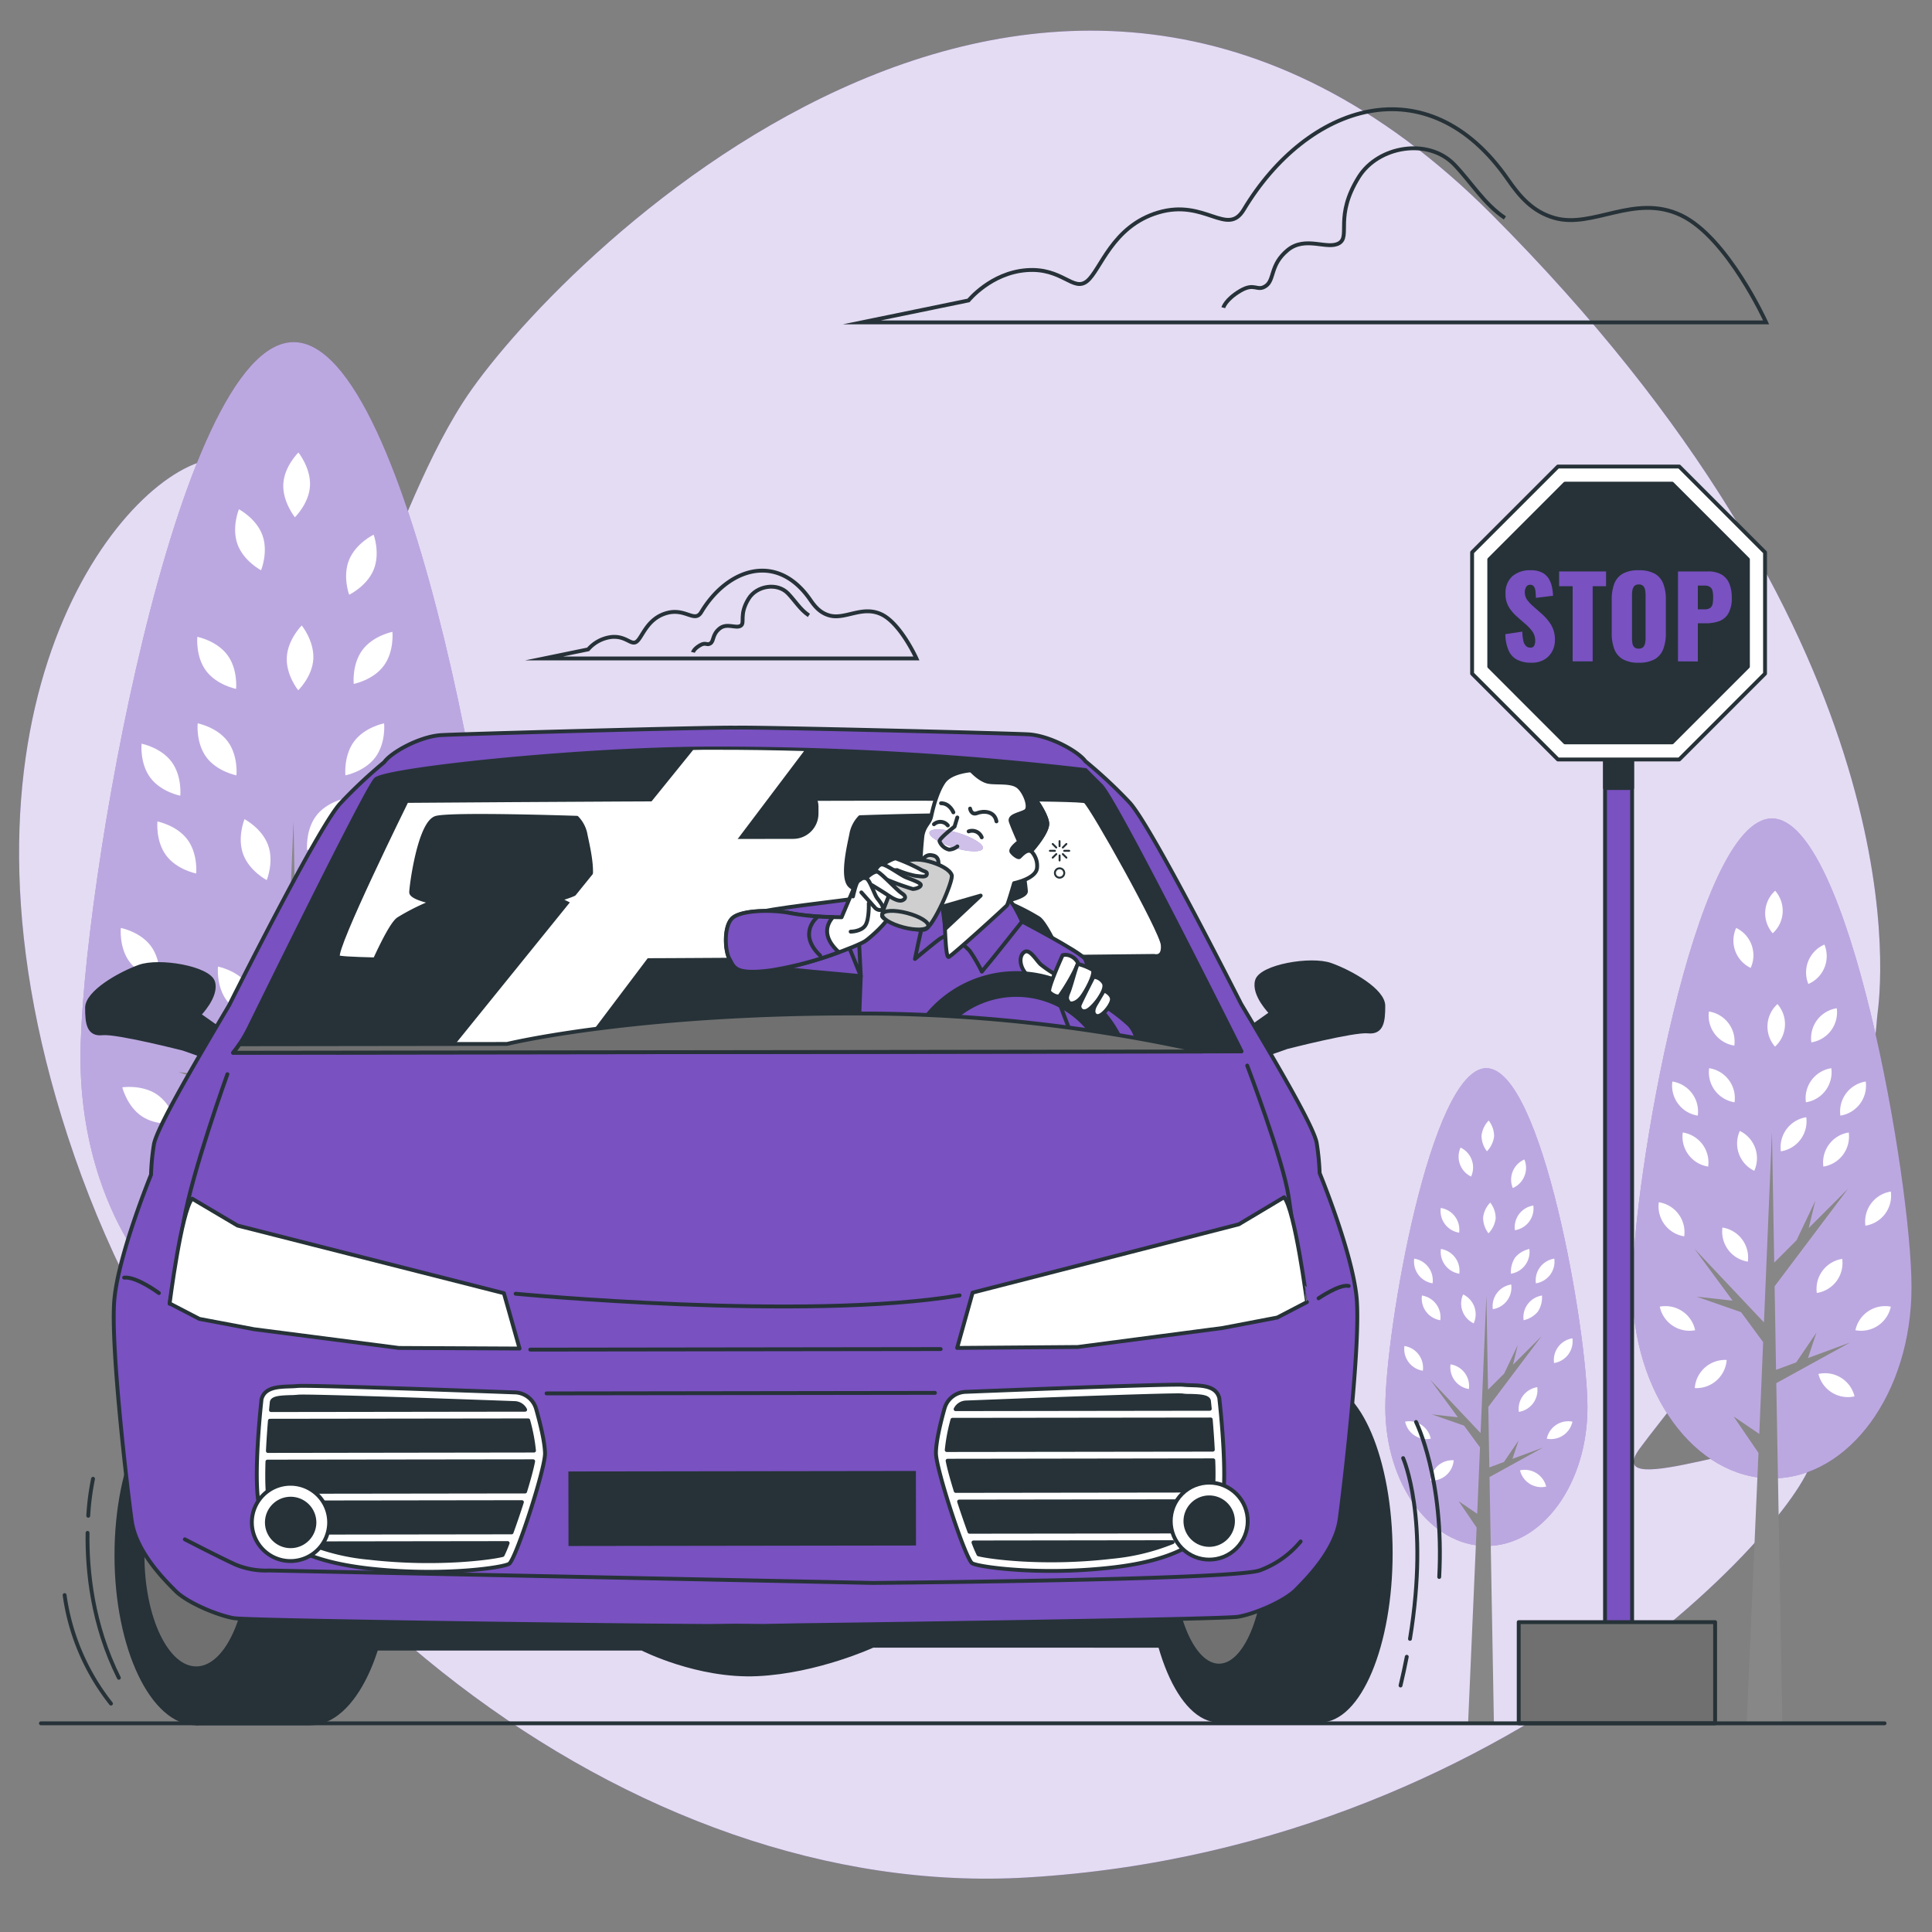 <svg xmlns="http://www.w3.org/2000/svg" viewBox="0 0 500 500"><rect x="0" y="0" width="500" height="500" fill="#808080" stroke="none"/><g id="freepik--background-simple--inject-9"><path d="M485.64,265.12c.09-1.08.17-2.15.31-3.22,1.5-11.49,8.48-97.87-100-206.5C269.31-61.36,141.86,69.78,119.85,104.06S91.42,191,74.43,156.34c-10.5-21.42,16.88-48.23-21.91-37-24.88,7.19-71.1,70.78-33.21,180S163.61,492,265.88,485.88c131.52-7.81,209-103.19,202.81-110.28s-55.13,14.06-44.37-.67C434.91,360.42,482.55,305.66,485.64,265.12Z" style="fill:#7951C1"></path><path d="M485.64,265.12c.09-1.08.17-2.15.31-3.22,1.5-11.49,8.48-97.87-100-206.5C269.31-61.36,141.86,69.78,119.85,104.06S91.42,191,74.43,156.34c-10.5-21.42,16.88-48.23-21.91-37-24.88,7.19-71.1,70.78-33.21,180S163.61,492,265.88,485.88c131.52-7.81,209-103.19,202.81-110.28s-55.13,14.06-44.37-.67C434.91,360.42,482.55,305.66,485.64,265.12Z" style="fill:#fff;opacity:0.8"></path></g><g id="freepik--Clouds--inject-9"><path d="M390.22,46.41c-20.8-30-51.89-19.57-68.35,7.86-4.27,7.11-10-2.85-22.06.71s-14.94,14.94-18.5,17.79-6.4-3.56-15.65-2.85-15,7.83-15,7.83L223,83.44H457.07s-10-22.06-22.06-27.75-22.77,3.56-32.73.71C396.58,54.77,393.26,50.8,390.22,46.41Z" style="fill:none;stroke:#263238;stroke-miterlimit:10"></path><path d="M389.47,56.4c-5.38-3.59-8.71-9.24-13.12-13.83-6.79-7-19.69-4.77-24.69,3.23-6.4,10.23-2.05,15.35-5.12,17.14s-8.7-2-13.31,1.8S329.9,72.42,327.6,74s-2.82-1-6.65,1.28-4.36,4.35-4.36,4.35" style="fill:none;stroke:#263238;stroke-miterlimit:10"></path><path d="M209.65,155.16c-8.57-12.37-21.37-8.06-28.15,3.23-1.75,2.93-4.1-1.17-9.08.3s-6.15,6.15-7.61,7.32-2.64-1.46-6.45-1.17a9.48,9.48,0,0,0-6.15,3.22l-11.43,2.35h96.39s-4.1-9.09-9.08-11.43-9.38,1.46-13.48.29C212.26,158.6,210.9,157,209.65,155.16Z" style="fill:none;stroke:#263238;stroke-miterlimit:10"></path><path d="M209.34,159.27c-2.22-1.48-3.59-3.8-5.41-5.69-2.79-2.91-8.1-2-10.16,1.33-2.64,4.21-.84,6.32-2.11,7.06s-3.58-.85-5.48.73-1.37,3.17-2.32,3.8-1.16-.42-2.74.52-1.79,1.8-1.79,1.8" style="fill:none;stroke:#263238;stroke-miterlimit:10"></path></g><g id="freepik--Trees--inject-9"><path d="M494.7,333.11c0,27.34-16.17,49.5-36.12,49.5s-36.12-22.16-36.12-49.5,16.17-121.29,36.12-121.29S494.7,305.78,494.7,333.11Z" style="fill:#7951C1"></path><path d="M494.7,333.11c0,27.34-16.17,49.5-36.12,49.5s-36.12-22.16-36.12-49.5,16.17-121.29,36.12-121.29S494.7,305.78,494.7,333.11Z" style="fill:#fff;opacity:0.5"></path><polygon points="478.84 347.42 467.9 351.46 470.09 344.88 464.86 352.58 459.64 354.51 459.27 332.89 478.27 307.65 468.09 317.83 469.81 310.75 464.94 320.98 459.17 326.76 458.58 292.98 456.51 342.24 438.51 323.16 448.4 336.61 439.07 335.57 450.59 339.59 456.3 347.35 455.3 371.1 448.66 366.59 455.09 376.01 452.04 445.99 461.27 445.99 459.7 357.96 478.84 347.42" style="fill:#878787"></polygon><path d="M478.45,293.09a7.85,7.85,0,0,1-6.56,8.82,7.84,7.84,0,0,1,6.56-8.82Z" style="fill:#fff"></path><path d="M489.34,308.38a7.83,7.83,0,0,1-6.57,8.82,7.85,7.85,0,0,1,6.57-8.82Z" style="fill:#fff"></path><path d="M489.34,338.16a7.86,7.86,0,0,1-9.16,6.1,7.86,7.86,0,0,1,9.16-6.1Z" style="fill:#fff"></path><path d="M429.55,338.16a7.85,7.85,0,0,0,9.15,6.1,7.85,7.85,0,0,0-9.15-6.1Z" style="fill:#fff"></path><path d="M476.76,325.8a7.83,7.83,0,0,1-6.57,8.82,7.85,7.85,0,0,1,6.57-8.82Z" style="fill:#fff"></path><path d="M473.94,276.45a7.85,7.85,0,0,1-6.57,8.82,7.83,7.83,0,0,1,6.57-8.82Z" style="fill:#fff"></path><path d="M467.46,289.14a7.85,7.85,0,0,1-6.57,8.82,7.85,7.85,0,0,1,6.57-8.82Z" style="fill:#fff"></path><path d="M482.85,279.9a7.85,7.85,0,0,1-6.56,8.82,7.85,7.85,0,0,1,6.56-8.82Z" style="fill:#fff"></path><path d="M432.81,279.9a7.85,7.85,0,0,0,6.57,8.82,7.85,7.85,0,0,0-6.57-8.82Z" style="fill:#fff"></path><path d="M475.35,260.94a7.85,7.85,0,0,1-6.57,8.82,7.83,7.83,0,0,1,6.57-8.82Z" style="fill:#fff"></path><path d="M472.16,244.46A7.84,7.84,0,0,1,468,254.65a7.86,7.86,0,0,1,4.14-10.19Z" style="fill:#fff"></path><path d="M449.32,240.15a7.85,7.85,0,0,1,3.75,10.34,7.84,7.84,0,0,1-3.75-10.34Z" style="fill:#fff"></path><path d="M460,259.86a7.85,7.85,0,0,1-.63,11,7.85,7.85,0,0,1,.63-11Z" style="fill:#fff"></path><path d="M459.41,230.53a7.85,7.85,0,0,1-.63,11,7.85,7.85,0,0,1,.63-11Z" style="fill:#fff"></path><path d="M435.5,293.09a7.85,7.85,0,0,0,6.57,8.82,7.83,7.83,0,0,0-6.57-8.82Z" style="fill:#fff"></path><path d="M429.3,311.14a7.85,7.85,0,0,0,6.57,8.82,7.83,7.83,0,0,0-6.57-8.82Z" style="fill:#fff"></path><path d="M445.77,317.69a7.85,7.85,0,0,0,6.57,8.82,7.85,7.85,0,0,0-6.57-8.82Z" style="fill:#fff"></path><path d="M450.27,292.68A7.84,7.84,0,0,0,454,303a7.85,7.85,0,0,0-3.77-10.33Z" style="fill:#fff"></path><path d="M438.61,359.23a7.85,7.85,0,0,0,8.25-7.27,7.85,7.85,0,0,0-8.25,7.27Z" style="fill:#fff"></path><path d="M470.61,355.58a7.85,7.85,0,0,0,9.34,5.8,7.84,7.84,0,0,0-9.34-5.8Z" style="fill:#fff"></path><path d="M442.33,276.45a7.85,7.85,0,0,0,6.57,8.82,7.83,7.83,0,0,0-6.57-8.82Z" style="fill:#fff"></path><path d="M442.27,261.78a7.83,7.83,0,0,0,6.57,8.82,7.85,7.85,0,0,0-6.57-8.82Z" style="fill:#fff"></path><path d="M410.83,364.26c0,19.8-11.71,35.84-26.16,35.84s-26.15-16-26.15-35.84,11.71-87.81,26.15-87.81S410.83,344.47,410.83,364.26Z" style="fill:#7951C1"></path><path d="M410.83,364.26c0,19.8-11.71,35.84-26.16,35.84s-26.15-16-26.15-35.84,11.71-87.81,26.15-87.81S410.83,344.47,410.83,364.26Z" style="fill:#fff;opacity:0.5"></path><polygon points="399.34 374.62 391.42 377.55 393.01 372.78 389.22 378.36 385.44 379.76 385.17 364.11 398.93 345.83 391.56 353.2 392.8 348.08 389.28 355.48 385.1 359.66 384.68 335.21 383.18 370.88 370.14 357.06 377.3 366.79 370.55 366.04 378.89 368.95 383.02 374.57 382.3 391.77 377.49 388.5 382.15 395.33 379.94 445.99 386.62 445.99 385.49 382.26 399.34 374.62" style="fill:#878787"></polygon><path d="M399.06,335.28a6.7,6.7,0,0,1-1.07,4.17,6.61,6.61,0,0,1-3.68,2.22,5.69,5.69,0,0,1,4.75-6.39Z" style="fill:#fff"></path><path d="M406.94,346.36a5.68,5.68,0,0,1-4.75,6.39,5.68,5.68,0,0,1,4.75-6.39Z" style="fill:#fff"></path><path d="M406.94,367.92a5.68,5.68,0,0,1-6.63,4.41,5.68,5.68,0,0,1,6.63-4.41Z" style="fill:#fff"></path><path d="M363.65,367.92a5.68,5.68,0,0,0,6.63,4.41,5.68,5.68,0,0,0-6.63-4.41Z" style="fill:#fff"></path><path d="M397.84,359a5.7,5.7,0,0,1-4.76,6.39,5.68,5.68,0,0,1,4.76-6.39Z" style="fill:#fff"></path><path d="M395.79,323.24a5.69,5.69,0,0,1-4.75,6.39,6.7,6.7,0,0,1,1.07-4.17A6.61,6.61,0,0,1,395.79,323.24Z" style="fill:#fff"></path><path d="M391.1,332.43a5.67,5.67,0,0,1-4.76,6.38,5.67,5.67,0,0,1,4.76-6.38Z" style="fill:#fff"></path><path d="M402.25,325.74a5.67,5.67,0,0,1-4.76,6.38,5.67,5.67,0,0,1,4.76-6.38Z" style="fill:#fff"></path><path d="M366,325.74a5.68,5.68,0,0,0,4.75,6.38,5.68,5.68,0,0,0-4.75-6.38Z" style="fill:#fff"></path><path d="M396.82,312a5.69,5.69,0,0,1-4.76,6.38,5.67,5.67,0,0,1,4.76-6.38Z" style="fill:#fff"></path><path d="M394.51,300.08a5.69,5.69,0,0,1-3,7.38,5.68,5.68,0,0,1,3-7.38Z" style="fill:#fff"></path><path d="M378,297a5.69,5.69,0,0,1,2.72,7.49A5.69,5.69,0,0,1,378,297Z" style="fill:#fff"></path><path d="M385.68,311.23a6.63,6.63,0,0,1,1.4,4.06,6.71,6.71,0,0,1-1.86,3.89,6.69,6.69,0,0,1-1.39-4.07A6.62,6.62,0,0,1,385.68,311.23Z" style="fill:#fff"></path><path d="M385.27,290a6.64,6.64,0,0,1,1.4,4.07,6.72,6.72,0,0,1-1.85,3.88,6.64,6.64,0,0,1-1.4-4.07A6.72,6.72,0,0,1,385.27,290Z" style="fill:#fff"></path><path d="M368,335.28a5.68,5.68,0,0,0,4.75,6.39,5.69,5.69,0,0,0-4.75-6.39Z" style="fill:#fff"></path><path d="M363.47,348.35a5.68,5.68,0,0,0,4.76,6.39,5.68,5.68,0,0,0-4.76-6.39Z" style="fill:#fff"></path><path d="M375.4,353.1a5.68,5.68,0,0,0,4.75,6.38,5.68,5.68,0,0,0-4.75-6.38Z" style="fill:#fff"></path><path d="M378.66,335a5.67,5.67,0,0,0,2.73,7.48,5.69,5.69,0,0,0-2.73-7.48Z" style="fill:#fff"></path><path d="M370.21,383.17a5.68,5.68,0,0,0,6-5.26,5.7,5.7,0,0,0-6,5.26Z" style="fill:#fff"></path><path d="M393.38,380.53a5.68,5.68,0,0,0,6.77,4.2,5.7,5.7,0,0,0-6.77-4.2Z" style="fill:#fff"></path><path d="M372.91,323.24a5.69,5.69,0,0,0,4.75,6.39,5.68,5.68,0,0,0-4.75-6.39Z" style="fill:#fff"></path><path d="M372.87,312.62a5.68,5.68,0,0,0,4.75,6.39,5.68,5.68,0,0,0-4.75-6.39Z" style="fill:#fff"></path><path d="M131.1,273.69c0,41.73-24.68,75.56-55.13,75.56s-55.14-33.83-55.14-75.56S45.52,88.55,76,88.55,131.1,232,131.1,273.69Z" style="fill:#7951C1"></path><path d="M131.1,273.69c0,41.73-24.68,75.56-55.13,75.56s-55.14-33.83-55.14-75.56S45.52,88.55,76,88.55,131.1,232,131.1,273.69Z" style="fill:#fff;opacity:0.5"></path><polygon points="106.88 295.53 90.19 301.7 93.54 291.65 85.56 303.41 77.59 306.36 77.02 273.36 106.02 234.83 90.48 250.37 93.11 239.56 85.67 255.18 76.86 263.99 75.97 212.43 72.81 287.63 45.32 258.5 60.42 279.03 46.19 277.45 63.77 283.58 72.48 295.42 70.96 331.68 60.82 324.8 70.64 339.18 65.99 445.99 80.06 445.99 77.68 311.63 106.88 295.53" style="fill:#878787"></polygon><path d="M106.3,212.6s.51,5.06-2.26,8.78-7.77,4.68-7.77,4.68-.51-5.06,2.26-8.78S106.3,212.6,106.3,212.6Z" style="fill:#fff"></path><path d="M122.92,235.94s.51,5.07-2.26,8.79-7.77,4.68-7.77,4.68-.51-5.06,2.26-8.78S122.92,235.94,122.92,235.94Z" style="fill:#fff"></path><path d="M122.91,281.4s-1.22,4.94-5.08,7.51-8.89,1.8-8.89,1.8,1.22-4.94,5.08-7.51S122.91,281.4,122.91,281.4Z" style="fill:#fff"></path><path d="M31.65,281.4s1.22,4.94,5.08,7.51,8.89,1.8,8.89,1.8-1.22-4.94-5.08-7.51S31.65,281.4,31.65,281.4Z" style="fill:#fff"></path><path d="M103.72,262.53s.51,5.07-2.26,8.79S93.69,276,93.69,276s-.51-5.07,2.26-8.78S103.72,262.53,103.72,262.53Z" style="fill:#fff"></path><path d="M99.41,187.2s.51,5.06-2.26,8.78-7.76,4.68-7.76,4.68-.51-5.06,2.25-8.78S99.41,187.2,99.41,187.2Z" style="fill:#fff"></path><path d="M89.51,206.57s.51,5.07-2.26,8.78S79.48,220,79.48,220,79,215,81.74,211.25,89.51,206.57,89.51,206.57Z" style="fill:#fff"></path><path d="M113,192.47s.51,5.06-2.26,8.78-7.77,4.68-7.77,4.68-.51-5.06,2.26-8.78S113,192.47,113,192.47Z" style="fill:#fff"></path><path d="M36.64,192.47s-.51,5.06,2.25,8.78,7.77,4.68,7.77,4.68.51-5.06-2.26-8.78S36.64,192.47,36.64,192.47Z" style="fill:#fff"></path><path d="M101.56,163.52s.51,5.07-2.25,8.79S91.54,177,91.54,177s-.51-5.07,2.26-8.79S101.56,163.52,101.56,163.52Z" style="fill:#fff"></path><path d="M96.7,138.37s1.76,4.78,0,9.07-6.34,6.48-6.34,6.48-1.77-4.77,0-9.06S96.7,138.37,96.7,138.37Z" style="fill:#fff"></path><path d="M61.83,131.8s4.51,2.36,6.09,6.72-.36,9.06-.36,9.06-4.51-2.36-6.09-6.72S61.83,131.8,61.83,131.8Z" style="fill:#fff"></path><path d="M78.09,161.87s3.21,3.95,3,8.58-3.91,8.19-3.91,8.19-3.22-3.95-2.95-8.58S78.09,161.87,78.09,161.87Z" style="fill:#fff"></path><path d="M77.23,117.1s3.21,4,3,8.58-3.91,8.19-3.91,8.19-3.22-4-3-8.58S77.23,117.1,77.23,117.1Z" style="fill:#fff"></path><path d="M40.74,212.6s-.51,5.06,2.26,8.78,7.77,4.68,7.77,4.68.51-5.06-2.26-8.78S40.74,212.6,40.74,212.6Z" style="fill:#fff"></path><path d="M31.27,240.15s-.51,5.06,2.26,8.78,7.77,4.68,7.77,4.68.51-5.06-2.26-8.78S31.27,240.15,31.27,240.15Z" style="fill:#fff"></path><path d="M56.41,250.15s-.51,5.07,2.26,8.78,7.77,4.69,7.77,4.69.51-5.07-2.26-8.79S56.41,250.15,56.41,250.15Z" style="fill:#fff"></path><path d="M63.28,212s-1.94,4.7-.35,9.06,6.1,6.71,6.1,6.71,1.94-4.71.35-9.06S63.28,212,63.28,212Z" style="fill:#fff"></path><path d="M45.48,313.56s5.09.09,8.57-3,4-8.13,4-8.13-5.09-.09-8.57,3S45.48,313.56,45.48,313.56Z" style="fill:#fff"></path><path d="M94.33,308s1.38,4.9,5.32,7.34,8.94,1.51,8.94,1.51-1.38-4.9-5.32-7.34S94.33,308,94.33,308Z" style="fill:#fff"></path><path d="M51.16,187.2s-.51,5.06,2.26,8.78,7.77,4.68,7.77,4.68.51-5.06-2.26-8.78S51.16,187.2,51.16,187.2Z" style="fill:#fff"></path><path d="M51.07,164.81s-.51,5.07,2.26,8.79,7.77,4.68,7.77,4.68.51-5.07-2.26-8.78S51.07,164.81,51.07,164.81Z" style="fill:#fff"></path></g><g id="freepik--Sign--inject-9"><rect x="415.38" y="184.32" width="7.01" height="252.35" style="fill:#7951C1;stroke:#263238;stroke-linecap:round;stroke-linejoin:round"></rect><rect x="415.38" y="184.32" width="7.01" height="19.62" style="fill:#263238;stroke:#263238;stroke-linecap:round;stroke-linejoin:round"></rect><polygon points="434.59 120.74 403.19 120.74 380.98 142.94 380.98 174.34 403.19 196.55 434.59 196.55 456.79 174.34 456.79 142.94 434.59 120.74" style="fill:#fff;stroke:#263238;stroke-linecap:round;stroke-linejoin:round"></polygon><polygon points="432.75 125.17 405.02 125.17 385.42 144.78 385.42 172.51 405.02 192.12 432.75 192.12 452.36 172.51 452.36 144.78 432.75 125.17" style="fill:#263238;stroke:#263238;stroke-linecap:round;stroke-linejoin:round"></polygon><path d="M396.28,171.51a7.7,7.7,0,0,1-3.65-.78,4.85,4.85,0,0,1-2.21-2.4,11,11,0,0,1-.84-4.21l4.4-.66a10.8,10.8,0,0,0,.27,2.42,2.72,2.72,0,0,0,.69,1.32,1.55,1.55,0,0,0,1.08.4,1,1,0,0,0,1.05-.54,2.86,2.86,0,0,0,.24-1.15,4.14,4.14,0,0,0-.69-2.43,10.93,10.93,0,0,0-1.86-2l-2-1.75a11.14,11.14,0,0,1-2.22-2.54,6.38,6.38,0,0,1-.91-3.52,5.8,5.8,0,0,1,1.75-4.53,6.92,6.92,0,0,1,4.77-1.56,6.2,6.2,0,0,1,3,.63,4.41,4.41,0,0,1,1.72,1.65,6.79,6.79,0,0,1,.8,2.16,13,13,0,0,1,.25,2.16l-4.43.55a17,17,0,0,0-.12-1.79,2.52,2.52,0,0,0-.42-1.18,1.15,1.15,0,0,0-1-.42,1.11,1.11,0,0,0-1,.6,2.54,2.54,0,0,0-.33,1.21,3.41,3.41,0,0,0,.62,2.11,11.45,11.45,0,0,0,1.62,1.71l1.93,1.7a13.23,13.23,0,0,1,2.57,2.93,7.35,7.35,0,0,1,1.05,4.05,6,6,0,0,1-.75,3,5.42,5.42,0,0,1-2.11,2.11A6.41,6.41,0,0,1,396.28,171.51Z" style="fill:#7951C1"></path><path d="M407,171.16V151.71h-3.5v-3.82h12.15v3.82h-3.47v19.45Z" style="fill:#7951C1"></path><path d="M424.09,171.51a8,8,0,0,1-4.14-.92,5.09,5.09,0,0,1-2.18-2.64,11.5,11.5,0,0,1-.66-4.11v-8.65a11.35,11.35,0,0,1,.66-4.11,5.07,5.07,0,0,1,2.18-2.6,8.1,8.1,0,0,1,4.14-.9,8.29,8.29,0,0,1,4.18.9,5.09,5.09,0,0,1,2.19,2.6,11.14,11.14,0,0,1,.66,4.11v8.65a11.28,11.28,0,0,1-.66,4.11,5.1,5.1,0,0,1-2.19,2.64A8.17,8.17,0,0,1,424.09,171.51Zm0-3.65a1.51,1.51,0,0,0,1.17-.4,2,2,0,0,0,.49-1,6.88,6.88,0,0,0,.12-1.29v-11.2a6.86,6.86,0,0,0-.12-1.31,2,2,0,0,0-.49-1,1.51,1.51,0,0,0-1.17-.4,1.43,1.43,0,0,0-1.12.4,2,2,0,0,0-.49,1,6.86,6.86,0,0,0-.12,1.31v11.2a9.1,9.1,0,0,0,.1,1.29,2,2,0,0,0,.46,1A1.49,1.49,0,0,0,424.09,167.86Z" style="fill:#7951C1"></path><path d="M434.26,171.16V147.89h7.81a6.83,6.83,0,0,1,3.45.79,4.87,4.87,0,0,1,2,2.3,9.14,9.14,0,0,1,.66,3.66,7.87,7.87,0,0,1-.89,4.13,4.65,4.65,0,0,1-2.41,2,10.23,10.23,0,0,1-3.42.54H439.4v9.88Zm5.14-13.47h1.72a2.51,2.51,0,0,0,1.44-.34,1.72,1.72,0,0,0,.65-1,8.43,8.43,0,0,0,.15-1.75,8.16,8.16,0,0,0-.13-1.57,1.73,1.73,0,0,0-.61-1.07,2.39,2.39,0,0,0-1.53-.41H439.4Z" style="fill:#7951C1"></path><rect x="393.04" y="419.8" width="50.83" height="26.19" style="fill:#707070;stroke:#263238;stroke-linecap:round;stroke-linejoin:round"></rect></g><g id="freepik--Floor--inject-9"><line x1="487.72" y1="445.99" x2="10.59" y2="445.99" style="fill:none;stroke:#263238;stroke-linecap:round;stroke-linejoin:round"></line></g><g id="freepik--Character--inject-9"><path d="M91,426.66h75.18s14.38,7.37,29.86,6.63,29.84-7.37,29.84-7.37H321V406.76H93.25Z" style="fill:#263238;stroke:#263238;stroke-linecap:round;stroke-linejoin:round"></path><path d="M341.54,358.45l-26.17,0,.11,86.82,26.17,0c10.12,0,18.29-19.46,18.26-43.43S351.65,358.43,341.54,358.45Z" style="fill:#263238;stroke:#263238;stroke-linecap:round;stroke-linejoin:round"></path><ellipse cx="315.42" cy="401.89" rx="18.32" ry="43.41" transform="translate(-0.54 0.42) rotate(-0.08)" style="fill:#263238;stroke:#263238;stroke-linecap:round;stroke-linejoin:round"></ellipse><ellipse cx="315.42" cy="401.89" rx="12.32" ry="29.19" transform="translate(-0.54 0.42) rotate(-0.08)" style="fill:#707070;stroke:#263238;stroke-linecap:round;stroke-linejoin:round"></ellipse><path d="M80.14,359.13l-29.46,0L50.79,446l29.47,0c11.39,0,20.59-19.46,20.56-43.44S91.53,359.11,80.14,359.13Z" style="fill:#263238;stroke:#263238;stroke-linecap:round;stroke-linejoin:round"></path><ellipse cx="50.73" cy="402.58" rx="20.62" ry="43.41" transform="translate(-0.54 0.07) rotate(-0.08)" style="fill:#263238;stroke:#263238;stroke-linecap:round;stroke-linejoin:round"></ellipse><ellipse cx="50.73" cy="402.58" rx="13.87" ry="29.19" transform="translate(-0.54 0.07) rotate(-0.08)" style="fill:#707070;stroke:#263238;stroke-linecap:round;stroke-linejoin:round"></ellipse><path d="M57.73,267l-6.23-4.39s4.76-4.78,3.65-8.44-13.94-5.85-19.07-4-13.55,6.62-13.55,10.65.38,7,4,6.59,20.91,4,20.91,4l6.23,2.19Z" style="fill:#263238;stroke:#263238;stroke-linecap:round;stroke-linejoin:round"></path><path d="M322.77,266.6l6.23-4.41s-4.77-4.76-3.68-8.42,13.92-5.89,19.06-4.06S358,256.29,358,260.32s-.36,7-4,6.61S333,271,333,271l-6.23,2.2Z" style="fill:#263238;stroke:#263238;stroke-linecap:round;stroke-linejoin:round"></path><path d="M351.09,335.85c-1.11-11.73-9.57-32.25-9.57-32.25a62.64,62.64,0,0,0-.75-7.7c-.59-4.11-11.09-21.86-19.58-36.1-5-9.83-23.84-46.79-28.92-52.18A124.31,124.31,0,0,0,280.89,197c-1.84-2.57-9.17-6.59-14.67-6.95-4-.26-71.45-1.95-75.89-1.73-4.44-.2-72.25,1.66-76.25,1.93-5.49.38-12.82,4.42-14.65,7A124.18,124.18,0,0,0,88.08,207.9C83,213.3,64.25,250.31,59.3,260.15c-8.46,14.27-18.91,32-19.49,36.16a59.92,59.92,0,0,0-.72,7.7s-8.41,20.54-9.49,32.27,3.36,49.11,4.47,57.18,8.46,15.38,11.39,18.31,10.64,6.22,15,7c3.51.58,71.17,1.53,105.58,1.89l17.23.14,7.15-.09,7.15.07,9.16-.17c34.42-.45,110.14-1.6,113.64-2.19,4.4-.74,12.09-4.05,15-7s10.25-10.27,11.34-18.34S352.21,347.58,351.09,335.85Z" style="fill:#7951C1;stroke:#263238;stroke-linecap:round;stroke-linejoin:round"></path><path d="M60.31,272.45l261-.35S289,207.32,284.93,203.29l-4-4A827.37,827.37,0,0,0,185,193.71c-35.13,0-85.22,5.43-87.78,8s-31.08,60.84-32.91,64.5A34.07,34.07,0,0,1,60.31,272.45Z" style="fill:#263238;stroke:#263238;stroke-linecap:round;stroke-linejoin:round"></path><path d="M105.24,207.28s-18.86,38.21-17.77,40.39,211.26-.28,211.26-.28,2.54.72,2.18-2.92-18.23-35.6-20.05-37.06S105.24,207.28,105.24,207.28Z" style="fill:#fff;stroke:#263238;stroke-linecap:round;stroke-linejoin:round"></path><rect x="169.2" y="202.7" width="42.11" height="13.94" rx="6.05" transform="translate(-0.28 0.25) rotate(-0.08)" style="fill:#263238;stroke:#263238;stroke-linecap:round;stroke-linejoin:round"></rect><path d="M87.14,272.39s12-32,16-34.56a56.46,56.46,0,0,1,8.73-4.37s-5.46-1.09-5.46-2.54,2.16-18.19,6.52-19.28,36.36,0,36.36,0a8.5,8.5,0,0,1,2.18,4c.37,2.18,2.93,11.63.39,13.81s-7.27,3.28-7.27,3.28,9.46,4,10.92,8,0,31.27,0,31.27Z" style="fill:#263238;stroke:#263238;stroke-linecap:round;stroke-linejoin:round"></path><path d="M284.78,272.13s-12-32-16-34.52a56.88,56.88,0,0,0-8.73-4.35s5.45-1.1,5.45-2.56-2.21-18.17-6.57-19.26-36.37.05-36.37.05a8.59,8.59,0,0,0-2.17,4c-.36,2.19-2.89,11.64-.35,13.82s7.28,3.26,7.28,3.26-9.45,4-10.9,8,0,31.27,0,31.27Z" style="fill:#263238;stroke:#263238;stroke-linecap:round;stroke-linejoin:round"></path><path d="M179.38,194.09l-62.89,77.77,33.16-.05,58.44-77.44c-7.44-.22-15.22-.34-23.2-.33C183.09,194,181.25,194.06,179.38,194.09Z" style="fill:#fff"></path><path d="M58.85,278s-9.13,25.31-11.32,38.14-3.63,21.27-3.63,21.27" style="fill:none;stroke:#263238;stroke-linecap:round;stroke-linejoin:round"></path><path d="M322.78,275.77S332,300,333.46,309.48s3.33,24.19,3.33,24.19" style="fill:none;stroke:#263238;stroke-linecap:round;stroke-linejoin:round"></path><path d="M49.73,310.22l11.74,6.95,68.94,17.51L134.46,349l-31.22-.15L65.73,344,51.6,341.33l-7.7-4S46.93,313.45,49.73,310.22Z" style="fill:#fff;stroke:#263238;stroke-linecap:round;stroke-linejoin:round"></path><path d="M332.32,309.85l-11.72,7-68.89,17.68-4,14.31,31.22-.24,37.5-4.92,14.12-2.7,7.69-4S335.13,313.07,332.32,309.85Z" style="fill:#fff;stroke:#263238;stroke-linecap:round;stroke-linejoin:round"></path><line x1="137.23" y1="349.28" x2="243.44" y2="349.14" style="fill:none;stroke:#263238;stroke-linecap:round;stroke-linejoin:round"></line><path d="M133.45,334.82s75,7.13,114.89.42" style="fill:none;stroke:#263238;stroke-linecap:round;stroke-linejoin:round"></path><path d="M341.24,336s5.49-3.76,7.81-3.19" style="fill:none;stroke:#263238;stroke-linecap:round;stroke-linejoin:round"></path><path d="M41.13,334.65s-5.8-4.33-9-4" style="fill:none;stroke:#263238;stroke-linecap:round;stroke-linejoin:round"></path><path d="M68.8,362.44s-1.75,19.28-1,24.25,4.27,11.46,9.6,13.82,20.34,4.35,25.9,4.93,26-.86,26.84-1.33,2.13-3.67,2.36-4.27,7.9-20.46,7.07-25a54.77,54.77,0,0,0-3.8-11.58c-.6-.95-2.84-1.65-2.84-1.65s-55-1.58-56.89-1.34S70.69,359.72,68.8,362.44Z" style="fill:#263238;stroke:#263238;stroke-linecap:round;stroke-linejoin:round"></path><path d="M138.75,364.63a5.88,5.88,0,0,0-5.45-4.27c-16.07-.59-53.74-1.94-56.4-1.66-.62.06-1.31.09-2,.11-2.91.1-6.54.22-7.25,3.46l0,.15c-.25,2.33-2.43,22.91-.18,28.66,3.25,8.33,12.12,13,27.9,14.83a139.53,139.53,0,0,0,15.77.87c11.34,0,19.6-1.39,20.62-2.07,1.75-1.17,9.3-24.37,9.29-28.54C141,373.11,139.76,368.21,138.75,364.63ZM69.21,378.26l68.77-.09c-.38,2-1.15,4.79-2.08,7.83l-66.62.09C69.12,383.87,69.12,381.13,69.21,378.26Zm.12-2.75c.13-2.74.32-5.46.52-7.83l66.85-.09a46,46,0,0,1,1.5,7.82ZM75,361.56c.74,0,1.51-.05,2.23-.12,2-.2,30.27.73,56,1.67a3.14,3.14,0,0,1,2.68,1.73l-65.78.09c.07-.8.15-1.51.21-2.12C70.6,361.79,72.42,361.65,75,361.56Zm-5,28.51a7.84,7.84,0,0,1-.34-1.23l65.41-.09c-.88,2.74-1.82,5.5-2.67,7.83L75,396.66A14.58,14.58,0,0,1,70,390.07Zm25.65,13.1a55.25,55.25,0,0,1-15.8-3.76l51.53-.07a32.33,32.33,0,0,1-1.3,3.09C127.66,403.1,113.39,405.19,95.61,403.17Z" style="fill:#fff;stroke:#263238;stroke-linecap:round;stroke-linejoin:round"></path><path d="M250.13,361.39s-3.38.33-4.25,2.95-2.7,12-2.26,13.5,7.76,24.06,8.41,25,5,2.06,5.34,1.95,16.34.85,28-.47,19.48-3.62,22.31-5.59,8.69-4.72,8.2-8-.62-25.95-1.39-28.13-3.7-2.5-4.79-2.71-33.65.59-33.65.59Z" style="fill:#263238;stroke:#263238;stroke-linecap:round;stroke-linejoin:round"></path><path d="M244.45,364.49a5.88,5.88,0,0,1,5.44-4.28c16.07-.64,53.73-2.09,56.39-1.82.63.07,1.32.09,2.05.11,2.91.09,6.53.2,7.25,3.44a.8.8,0,0,1,0,.15c.26,2.33,2.49,22.9.26,28.65-3.23,8.34-12.08,13.08-27.86,14.91a140.05,140.05,0,0,1-15.77.91c-11.34,0-19.6-1.33-20.63-2-1.74-1.16-9.36-24.35-9.36-28.52C242.24,373,243.44,368.07,244.45,364.49ZM314,377.93l-68.76.1c.38,2,1.16,4.78,2.1,7.82l66.61-.09A77.09,77.09,0,0,0,314,377.93Zm-.12-2.75c-.14-2.74-.34-5.46-.54-7.82l-66.85.08a46.68,46.68,0,0,0-1.48,7.83Zm-5.66-13.93c-.74,0-1.51,0-2.23-.12-2-.2-30.26.82-56,1.83a3.11,3.11,0,0,0-2.68,1.73l65.78-.09c-.08-.79-.15-1.5-.22-2.11C312.59,361.47,310.77,361.33,308.24,361.25Zm5.06,28.5a6.45,6.45,0,0,0,.34-1.24l-65.41.09c.89,2.74,1.84,5.49,2.69,7.82l57.37-.07A14.6,14.6,0,0,0,313.3,389.75Zm-25.61,13.17a55.69,55.69,0,0,0,15.8-3.81l-51.54.07a32.61,32.61,0,0,0,1.31,3.08C255.64,402.93,269.91,405,287.69,402.92Z" style="fill:#fff;stroke:#263238;stroke-linecap:round;stroke-linejoin:round"></path><rect x="147.09" y="380.76" width="89.93" height="19.29" transform="translate(-0.52 0.26) rotate(-0.08)" style="fill:#263238"></rect><circle cx="312.95" cy="393.67" r="9.96" transform="translate(-186.71 336.59) rotate(-45)" style="fill:#fff;stroke:#263238;stroke-linecap:round;stroke-linejoin:round"></circle><path d="M319.09,393.66a6.15,6.15,0,1,0-6.13,6.16A6.15,6.15,0,0,0,319.09,393.66Z" style="fill:#263238;stroke:#263238;stroke-linecap:round;stroke-linejoin:round"></path><path d="M85.18,394a10,10,0,1,0-10,10A10,10,0,0,0,85.18,394Z" style="fill:#fff;stroke:#263238;stroke-linecap:round;stroke-linejoin:round"></path><path d="M81.37,394a6.15,6.15,0,1,0-6.14,6.16A6.16,6.16,0,0,0,81.37,394Z" style="fill:#263238;stroke:#263238;stroke-linecap:round;stroke-linejoin:round"></path><path d="M47.84,398.38s9,4.66,13.08,6.52a20.33,20.33,0,0,0,8.71,1.54l156.21,3.22s93.35-.75,100.19-3.25a24.82,24.82,0,0,0,10.57-7.48" style="fill:none;stroke:#263238;stroke-linecap:round;stroke-linejoin:round"></path><line x1="141.45" y1="360.61" x2="241.96" y2="360.47" style="fill:none;stroke:#263238;stroke-linecap:round;stroke-linejoin:round"></line><path d="M364.07,428.77c-.47,2.39-1,4.88-1.61,7.44" style="fill:none;stroke:#263238;stroke-linecap:round;stroke-linejoin:round"></path><path d="M363.13,377.36s6.92,15.44,1.77,46.78" style="fill:none;stroke:#263238;stroke-linecap:round;stroke-linejoin:round"></path><path d="M366.47,368s7.36,14.71,6,40.12" style="fill:none;stroke:#263238;stroke-linecap:round;stroke-linejoin:round"></path><path d="M22.66,396.7c-.15,9.89,1.25,23.8,8.1,37.51" style="fill:none;stroke:#263238;stroke-linecap:round;stroke-linejoin:round"></path><path d="M24.08,382.71a65.82,65.82,0,0,0-1.24,9.57" style="fill:none;stroke:#263238;stroke-linecap:round;stroke-linejoin:round"></path><path d="M16.72,412.81a58.15,58.15,0,0,0,12,28.08" style="fill:none;stroke:#263238;stroke-linecap:round;stroke-linejoin:round"></path><path d="M196.7,250c1.93.48,26.07,2.62,26.07,2.62l-.68,17.47,64.63-.09c-2-8-5.17-20.57-5.91-21.8-1.09-1.81-17.51-10.36-17.51-10.36l-21.13-4.43s-12.79-2.16-18.7-1.18-25.1,2.92-27.75,4.14S194.77,249.51,196.7,250Z" style="fill:#7951C1;stroke:#263238;stroke-linecap:round;stroke-linejoin:round"></path><path d="M294.29,270a8.18,8.18,0,0,0-2-4.73,43.25,43.25,0,0,0-7.06-5.32c-1.18-1.35-11.66-3.78-11.84-3-.11.49,2.6,7.52,4.78,13Z" style="fill:#7951C1;stroke:#263238;stroke-linecap:round;stroke-linejoin:round"></path><polyline points="222.27 242.84 222.77 252.61 219.26 243.93" style="fill:none;stroke:#263238;stroke-linecap:round;stroke-linejoin:round"></polyline><path d="M246,242a5.9,5.9,0,0,0-3.21,1.3c-1.74,1.31-6,4.88-6,4.88s2.42-12,3.46-14.08a11.22,11.22,0,0,1,4.69-4.09c.43-.09,12.86.41,14,1.11a10.38,10.38,0,0,1,3.65,3.64c1.05,1.82,1.92,3.74,1.92,3.74s-6.6,8.35-8.33,10.43-2.08,2.53-2.08,2.53a40.4,40.4,0,0,0-3.14-5.39,14.49,14.49,0,0,0-4-3Z" style="fill:#7951C1;stroke:#263238;stroke-linecap:round;stroke-linejoin:round"></path><path d="M251.32,199.36s-5.22.31-7.07,3-2.86,7.08-3.26,8.92-1.74,2.26-2.25,4.93a102.65,102.65,0,0,0-.5,15.38c.31,1.33,4.83,2.76,5.65,3.06s.53,13.54,1.66,13,14.74-12.93,15.05-13.35,1.84-5.74,1.84-5.74,5.63-1.13,5.94-3.9a5.38,5.38,0,0,0-1.55-4.41s4.1-4.52,4.2-7-5.25-10.75-9.66-12.49A27.71,27.71,0,0,0,251.32,199.36Z" style="fill:#fff;stroke:#263238;stroke-linecap:round;stroke-linejoin:round"></path><path d="M254.36,219.57c-.32,1.05-3.67,1-7.49-.19s-6.65-2.95-6.33-4,3.67-1,7.49.19S254.68,218.51,254.36,219.57Z" style="fill:#7951C1"></path><path d="M254.36,219.57c-.32,1.05-3.67,1-7.49-.19s-6.65-2.95-6.33-4,3.67-1,7.49.19S254.68,218.51,254.36,219.57Z" style="fill:#fff;opacity:0.64"></path><path d="M261.37,200.78a27.71,27.71,0,0,0-10.05-1.42s2.37,2.66,4.62,3,5.85-.21,7.59,1.22,3.29,5.54,1.85,6.36-4.3,1.13-3.79,2.67,2.16,5.22,2.16,5.22-2.56,1.85-1.94,2.67,1.64,1.44,1.95,1.33,1.74-2.15,3.07-1.54c0,0,4.1-4.52,4.2-7S265.78,202.52,261.37,200.78Z" style="fill:#263238;stroke:#263238;stroke-linecap:round;stroke-linejoin:round"></path><path d="M247.75,211.56l-.71,2.36s-4,3.08-3.89,3.8a3.51,3.51,0,0,0,2.46,2.15,3.59,3.59,0,0,0,2.15-.82" style="fill:none;stroke:#263238;stroke-linecap:round;stroke-linejoin:round"></path><path d="M251.06,209.26s.28,1.78,1.82,1.17,4.51-.62,5,2.14" style="fill:none;stroke:#263238;stroke-linecap:round;stroke-linejoin:round"></path><path d="M246.73,210.23s-.93-2.36-3.19-2.35" style="fill:none;stroke:#263238;stroke-linecap:round;stroke-linejoin:round"></path><path d="M241.71,213.31a2.48,2.48,0,0,1,3.58.31" style="fill:none;stroke:#263238;stroke-linecap:round;stroke-linejoin:round"></path><path d="M250.69,215.16a2.66,2.66,0,0,1,3.38,1.54" style="fill:none;stroke:#263238;stroke-linecap:round;stroke-linejoin:round"></path><polygon points="243.89 234.63 253.8 231.78 244.68 240.34 243.89 234.63" style="fill:#263238;stroke:#263238;stroke-linecap:round;stroke-linejoin:round"></polygon><path d="M221,229.82l-3.2,7.56s-8.26,0-13-1-12.68-.86-15.11,1.15-2.08,8.6-.86,10.68,1.22,4.17,10.69,2.94,22.85-6.46,24.5-7.67,5.38-4.53,6.33-6.7,4.85-12.26,4.85-12.26-4.61-1.47-6.08-.34-3,3.48-3.47,3.74S221.78,228.08,221,229.82Z" style="fill:#fff;stroke:#263238;stroke-linecap:round;stroke-linejoin:round"></path><path d="M199.48,251.13a90.32,90.32,0,0,0,17.62-4.7c-4.53-4.11-3.06-7.36-1.54-9.08a67.85,67.85,0,0,1-10.8-1c-4.78-1-12.68-.86-15.11,1.15s-2.08,8.6-.86,10.68S190,252.36,199.48,251.13Z" style="fill:#7951C1;stroke:#263238;stroke-linecap:round;stroke-linejoin:round"></path><path d="M211.37,237.48s-5,4.17.88,9.81" style="fill:none;stroke:#263238;stroke-linecap:round;stroke-linejoin:round"></path><path d="M220.15,241.11s2.78,0,3.82-1.65.86-5.65.86-5.65" style="fill:none;stroke:#263238;stroke-linecap:round;stroke-linejoin:round"></path><path d="M238.72,222.84a2.07,2.07,0,0,1,2.52-1.48c2.17.26,1.57,2.78,1.57,2.78Z" style="fill:#cfcfcf;stroke:#263238;stroke-linecap:round;stroke-linejoin:round"></path><path d="M233.85,223.46s-6.06,12.52-5.54,13.73,8.7,4,11,3.38,7.46-12.7,7-14.09-3-2.77-5.91-3.55S234.72,222.33,233.85,223.46Z" style="fill:#cfcfcf;stroke:#263238;stroke-linecap:round;stroke-linejoin:round"></path><path d="M240.23,239.7c-.27,1-3.15,1.16-6.43.3s-5.73-2.37-5.47-3.4,3.15-1.16,6.43-.3S240.49,238.67,240.23,239.7Z" style="fill:#cfcfcf;stroke:#263238;stroke-linecap:round;stroke-linejoin:round"></path><path d="M228.38,223.73s2.78-1.66,3.47-1.57A47,47,0,0,1,238.2,225c1,.6,1.83.51,1.65,1.3s-1.47.52-3,.35a25.06,25.06,0,0,1-4.69-1.47l-1.74.09Z" style="fill:#fff;stroke:#263238;stroke-linecap:round;stroke-linejoin:round"></path><path d="M226.39,225.73s.77-2.18,2-2,4.78,2.77,6,3.29,3.91,1.38,3.91,2-1.39,1.05-2.08,1.05a67.35,67.35,0,0,1-6.52-2.34,5.78,5.78,0,0,1-2.69-.34C226,226.86,226.21,226.34,226.39,225.73Z" style="fill:#fff;stroke:#263238;stroke-linecap:round;stroke-linejoin:round"></path><path d="M224.13,227.29s2-2,3-1.65,5,4.77,6.26,5.55,1,1.48.09,1.83S231,232.5,230,231.8s-4.26-2.68-4.26-2.68l-.87.61Z" style="fill:#fff;stroke:#263238;stroke-linecap:round;stroke-linejoin:round"></path><path d="M220.75,232s.77-3.65,1.38-4,1-1,2-.7,2.18,4.26,2.87,5.13,1.74,2.17,1.4,2.77-1.48.27-1.92-.25-3.56-4-3.56-4" style="fill:#fff;stroke:#263238;stroke-linecap:round;stroke-linejoin:round"></path><polygon points="258.02 270.03 242.99 263.96 242.53 266.29 246.99 270.05 258.02 270.03" style="fill:#263238;stroke:#263238;stroke-linecap:round;stroke-linejoin:round"></polygon><path d="M273.79,252.54a28.4,28.4,0,0,1-4.52-3c-1.18-1.17-2.81-4.06-4.16-3.16s-1.35,3.35.19,5.33a23,23,0,0,0,5,4.25c.46.27,13.48,8.47,13.48,8.47s2.8-2.26,1.44-4.52S273.79,252.54,273.79,252.54Z" style="fill:#fff;stroke:#263238;stroke-linecap:round;stroke-linejoin:round"></path><path d="M242.37,270.05a23.72,23.72,0,0,1,41.29-.05h7.4a30.39,30.39,0,0,0-56.1.07Z" style="fill:#263238"></path><path d="M275,247.2s-4,8.77-3.42,9.5,2.08,1.44,2.62,1.08a50.06,50.06,0,0,0,4.78-8.32C279,248.64,277.13,246.66,275,247.2Z" style="fill:#fff;stroke:#263238;stroke-linecap:round;stroke-linejoin:round"></path><path d="M278.94,249.46a15,15,0,0,1,3.8,1.53c.81.72-1.26,4.88-2.7,6.87s-3.16,2.08-3.44,1.54-.81-.81-.09-2.53S278.4,250.36,278.94,249.46Z" style="fill:#fff;stroke:#263238;stroke-linecap:round;stroke-linejoin:round"></path><path d="M283,252.8a3.26,3.26,0,0,1,2.53,1.44c1.27,1.53-2.07,5.87-3.78,7.05s-2.62-.36-2.35-1.17S283,252.8,283,252.8Z" style="fill:#fff;stroke:#263238;stroke-linecap:round;stroke-linejoin:round"></path><path d="M285.73,256.32s2.35,1,2,2.61-2.71,4.35-3.88,4-1-1.72-.37-2.81S285.73,256.32,285.73,256.32Z" style="fill:#fff;stroke:#263238;stroke-linecap:round;stroke-linejoin:round"></path><path d="M275.43,225.93a1.21,1.21,0,1,0-1.21,1.21A1.21,1.21,0,0,0,275.43,225.93Z" style="fill:none;stroke:#263238;stroke-linecap:round;stroke-linejoin:round;stroke-width:0.5px"></path><line x1="274.21" y1="217.68" x2="274.21" y2="218.99" style="fill:none;stroke:#263238;stroke-linecap:round;stroke-linejoin:round;stroke-width:0.5px"></line><line x1="274.22" y1="221.39" x2="274.22" y2="222.69" style="fill:none;stroke:#263238;stroke-linecap:round;stroke-linejoin:round;stroke-width:0.5px"></line><line x1="271.71" y1="220.19" x2="273.01" y2="220.19" style="fill:none;stroke:#263238;stroke-linecap:round;stroke-linejoin:round;stroke-width:0.5px"></line><line x1="275.41" y1="220.19" x2="276.72" y2="220.19" style="fill:none;stroke:#263238;stroke-linecap:round;stroke-linejoin:round;stroke-width:0.5px"></line><line x1="272.44" y1="221.96" x2="273.37" y2="221.04" style="fill:none;stroke:#263238;stroke-linecap:round;stroke-linejoin:round;stroke-width:0.5px"></line><line x1="275.06" y1="219.34" x2="275.98" y2="218.42" style="fill:none;stroke:#263238;stroke-linecap:round;stroke-linejoin:round;stroke-width:0.5px"></line><line x1="272.44" y1="218.42" x2="273.36" y2="219.34" style="fill:none;stroke:#263238;stroke-linecap:round;stroke-linejoin:round;stroke-width:0.5px"></line><line x1="275.06" y1="221.04" x2="275.99" y2="221.96" style="fill:none;stroke:#263238;stroke-linecap:round;stroke-linejoin:round;stroke-width:0.5px"></line><path d="M62,270.26c-.94,1.37-1.64,2.19-1.64,2.19l250.87-.33a409.43,409.43,0,0,0-82.49-9.78c-62.29-.78-97.53,7.83-97.53,7.83Z" style="fill:#707070;stroke:#263238;stroke-linecap:round;stroke-linejoin:round"></path></g></svg>
